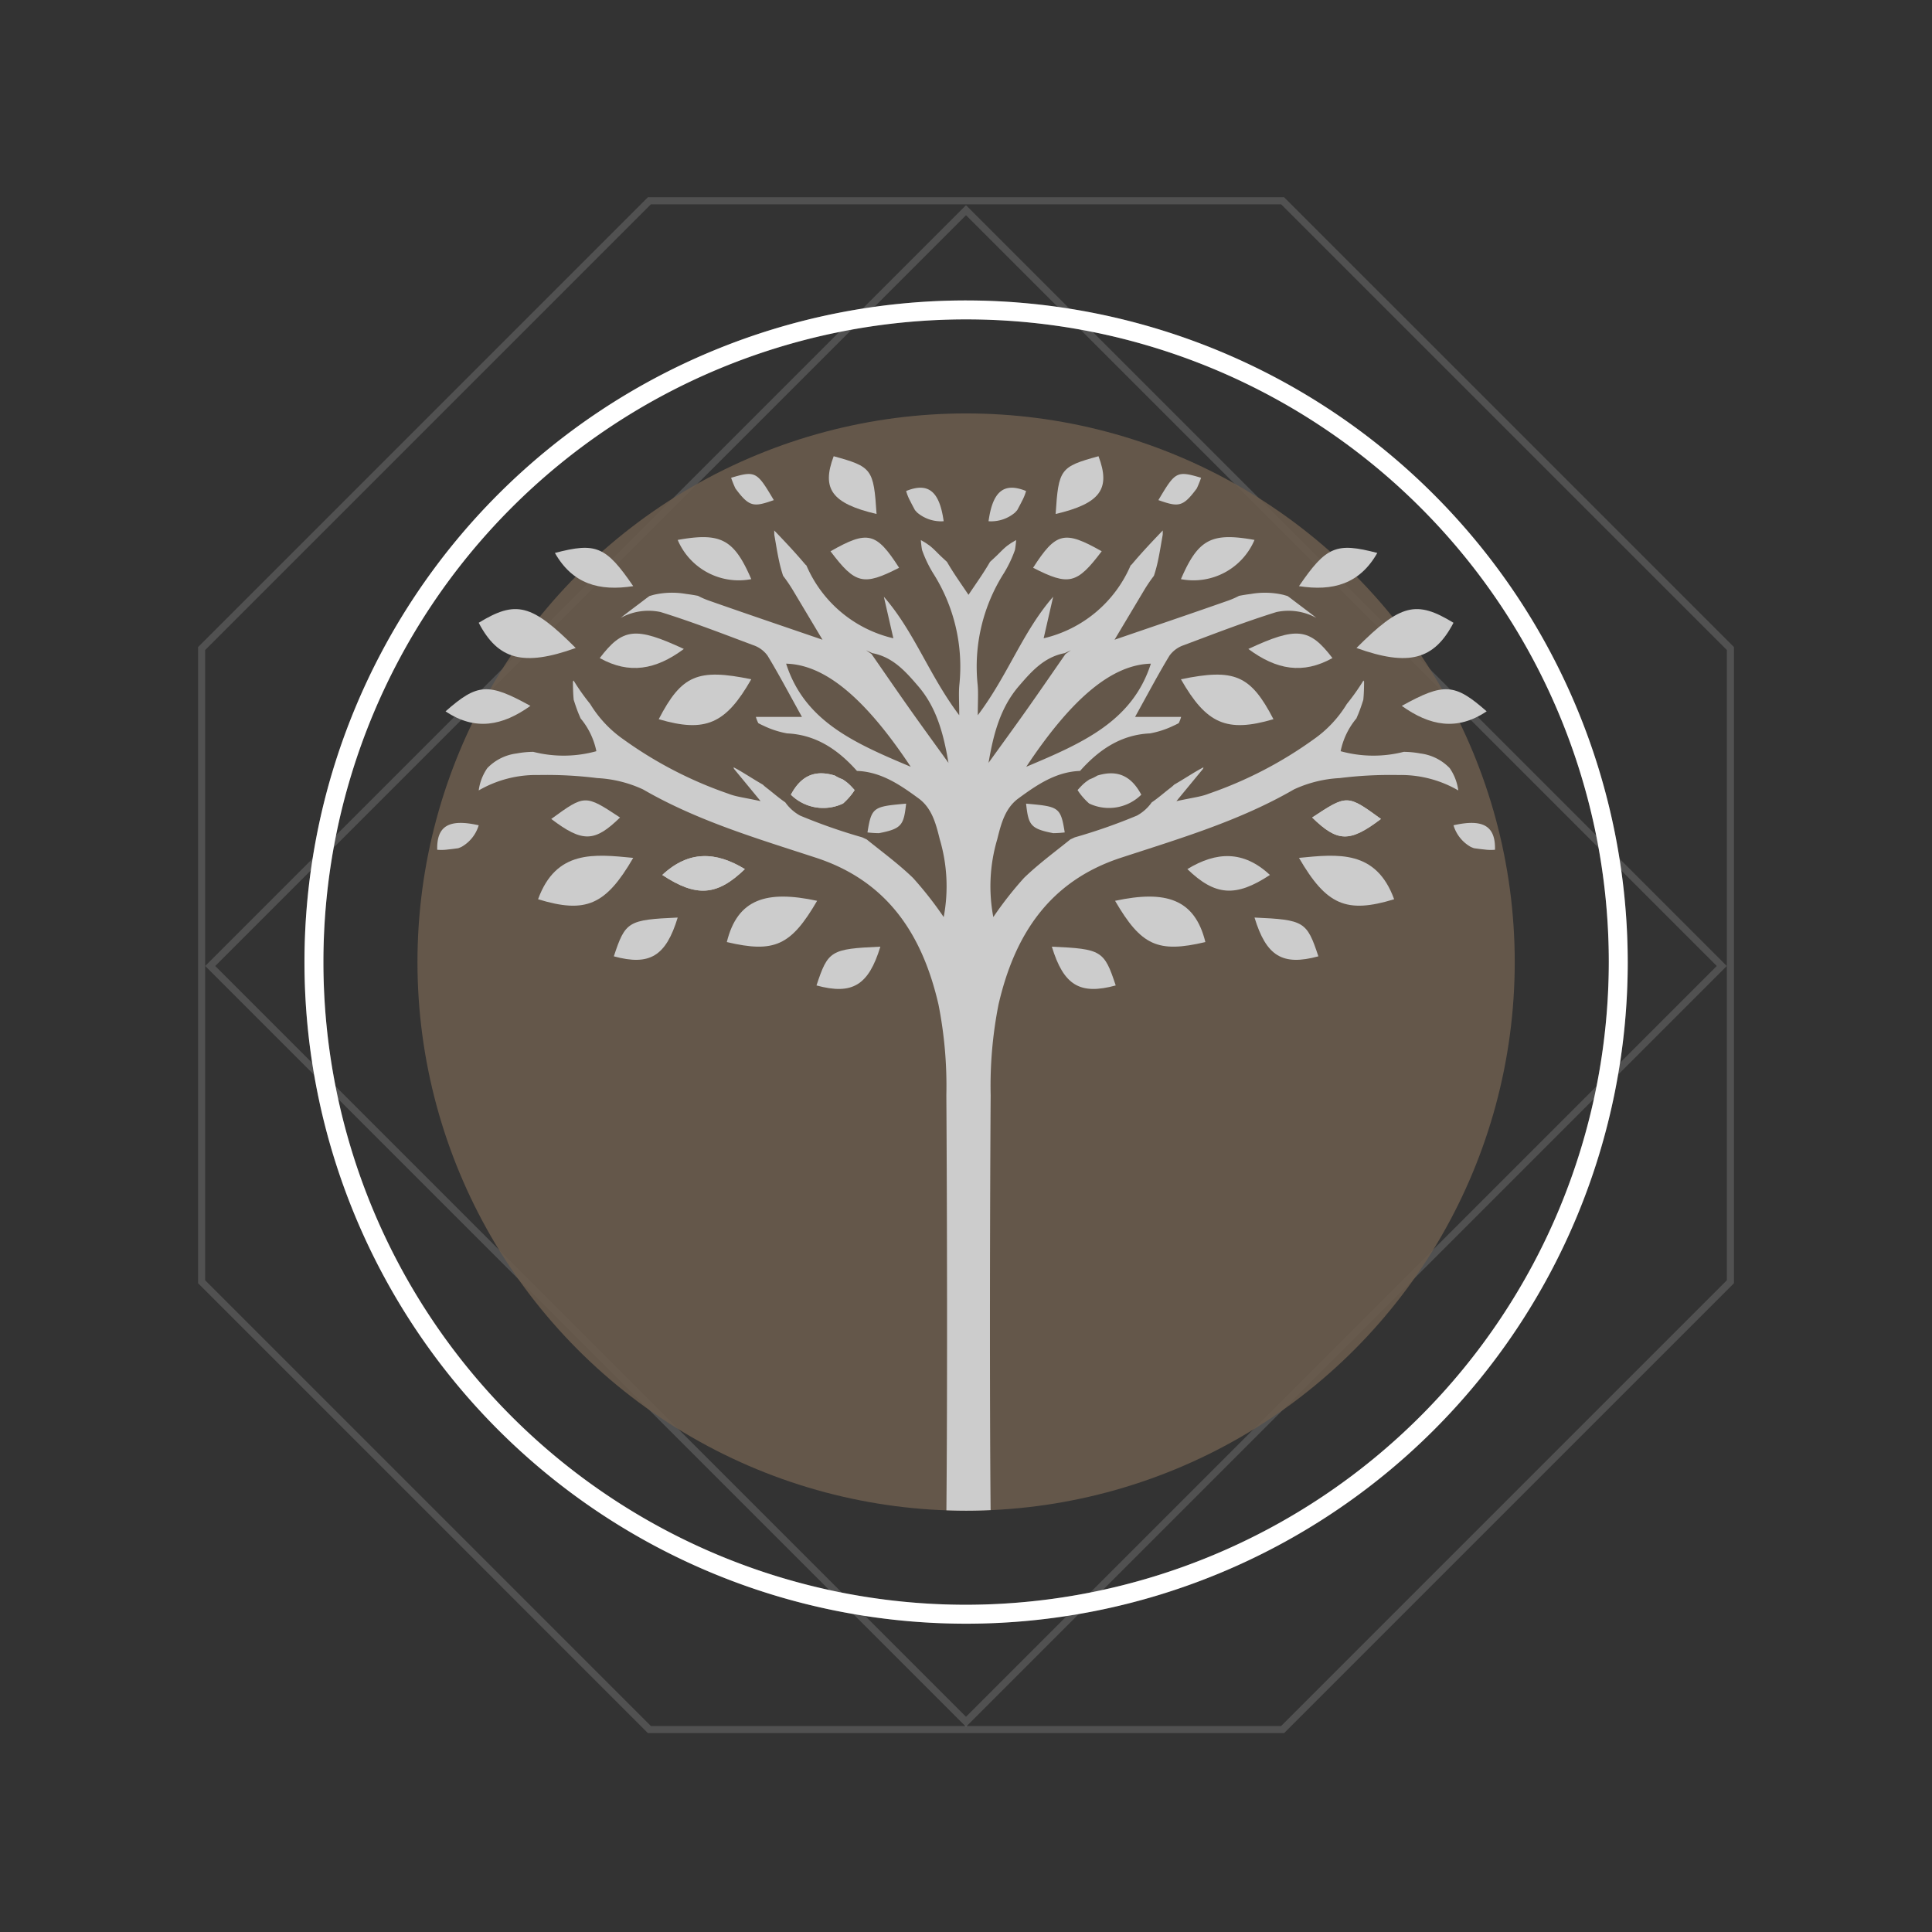 <svg xmlns="http://www.w3.org/2000/svg" viewBox="0 0 204.404 204.404">
  <rect x="0" y="0" width="204.404" height="204.404" fill="#333333" stroke="none"/>
  <g class="Layer_2" data-name="Layer 2">
    <g class="Layer_3" data-name="Layer 3">
      <rect class="square" x="45.661" y="45.661" width="113.082" height="113.082" transform="translate(102.202 -42.334) rotate(45)" style="fill: none;stroke: #fff;stroke-miterlimit: 10;stroke-width: 0.75px;opacity: 0.15"/>
      <polygon class="polygon outer" points="135.7 21.241 68.704 21.241 21.331 68.614 21.331 135.61 68.704 182.984 135.7 182.984 183.074 135.61 183.074 68.614 135.7 21.241" style="fill: none;stroke: #fff;stroke-miterlimit: 10;stroke-width: 0.75px;opacity: 0.15"/>
    </g>
    <g class="iron-banner">
      <path d="M102.213,31.786a70,70,0,1,0,70,70A70.079,70.079,0,0,0,102.213,31.786Zm0,137.996a67.996,67.996,0,1,1,67.996-67.996A68.073,68.073,0,0,1,102.213,169.782Z" style="fill: #fff;opacity: 0.2"/>
      <path class="polygon inner ani" d="M102.213,31.786a70,70,0,1,0,70,70A70.079,70.079,0,0,0,102.213,31.786Zm0,137.996a67.996,67.996,0,1,1,67.996-67.996A68.073,68.073,0,0,1,102.213,169.782Z" style="fill: #fff;"/>
      <circle cx="102.213" cy="101.786" r="58.045" style="fill: #6a5b4d;opacity: 0.9"/>
      <g>
        <g>
          <path d="M56.927,95.14c5.055,1.546,7.168.619,10.067-4.377C62.878,90.359,58.838,89.889,56.927,95.14Z" style="fill: #ccc"/>
          <path d="M64.943,101.179c3.792,1.032,5.512-.013,6.757-4.103C66.446,97.312,66.162,97.484,64.943,101.179Z" style="fill: #ccc"/>
          <path d="M47.138,75.26c3.146,2.103,6.025,1.531,8.98-.578C51.651,72.208,50.513,72.289,47.138,75.26Z" style="fill: #ccc"/>
          <path d="M86.451,95.305c-2.764,4.747-4.522,5.55-9.554,4.365C78.022,95.089,81.101,94.157,86.451,95.305Z" style="fill: #ccc"/>
          <path d="M70.069,92.569c2.788-2.602,5.653-2.495,8.735-.62C75.872,94.791,73.677,94.953,70.069,92.569Z" style="fill: #ccc"/>
          <path d="M92.739,54.38c-.307-4.767-.487-4.999-4.536-6.112C86.903,51.715,87.991,53.265,92.739,54.38Z" style="fill: #ccc"/>
          <path d="M95.125,60.069c-3.784,1.937-4.634,1.733-7.259-1.744C91.81,56.086,92.702,56.3,95.125,60.069Z" style="fill: #ccc"/>
          <path d="M60.911,68.557c-4.661-4.667-6.319-5.079-10.265-2.668C52.69,69.801,55.37,70.547,60.911,68.557Z" style="fill: #ccc"/>
          <path d="M71.7,57.124a7.018,7.018,0,0,0,7.784,4.15C77.658,57.042,76.268,56.304,71.7,57.124Z" style="fill: #ccc"/>
          <path d="M58.322,86.645c3.316,2.518,4.598,2.462,7.276-.153C61.9,84.052,61.887,84.052,58.322,86.645Z" style="fill: #ccc"/>
          <path d="M50.647,87.314a3.909,3.909,0,0,1-1.849,2.301l-.026.011q-.121.049-.242.096c-.019.007-.038.013-.056.02-.359.048-.718.099-1.079.133a5.128,5.128,0,0,1-1.138.029C46.191,87.377,47.517,86.604,50.647,87.314Z" style="fill: #ccc"/>
          <path d="M69.694,76.091c2.424-4.686,4.141-5.388,9.789-4.225C76.795,76.578,74.65,77.55,69.694,76.091Z" style="fill: #ccc"/>
          <path d="M72.351,68.659c-2.974,2.215-5.787,2.701-8.898.964C65.89,66.431,67.239,66.283,72.351,68.659Z" style="fill: #ccc"/>
          <path d="M90.119,83.263c-.112-.119-.227-.236-.349-.345-.061-.055-.126-.107-.189-.16l-.002-.002-.014-.01c-.031-.023-.061-.046-.092-.068-.101-.074-.203-.145-.306-.216a4.931,4.931,0,0,1-.847-.41c-2.027-.613-3.536-.058-4.643,2.026a4.876,4.876,0,0,0,5.519.931,7.158,7.158,0,0,0,1.014-1.109c.075-.1.14-.208.208-.312C90.319,83.479,90.22,83.371,90.119,83.263Z" style="fill: #ccc"/>
          <path d="M91.778,88.071a11.66,11.66,0,0,0,1.212.078c2.448-.467,2.623-.886,2.878-3.124C92.407,85.329,92.205,85.379,91.778,88.071Z" style="fill: #ccc"/>
          <path d="M58.709,58.501c1.868,3.291,4.697,4.072,8.285,3.513C64.111,57.797,63.058,57.359,58.709,58.501Z" style="fill: #ccc"/>
          <path d="M86.384,104.26c3.792,1.032,5.512-.013,6.757-4.103C87.887,100.393,87.604,100.565,86.384,104.26Z" style="fill: #ccc"/>
          <path d="M77.351,50.549a11.662,11.662,0,0,0,.455,1.126c1.483,2.003,1.937,1.979,4.063,1.237C80.095,49.926,79.961,49.766,77.351,50.549Z" style="fill: #ccc"/>
          <path d="M99.839,55.146a3.909,3.909,0,0,1-2.805-.92l-.019-.021q-.088-.096-.175-.193c-.013-.015-.026-.03-.039-.045-.171-.319-.345-.637-.504-.963a5.127,5.127,0,0,1-.428-1.055C98.21,50.998,99.4,51.967,99.839,55.146Z" style="fill: #ccc"/>
          <path d="M147.499,95.14c-5.055,1.546-7.168.619-10.067-4.377C141.548,90.359,145.588,89.889,147.499,95.14Z" style="fill: #ccc"/>
          <path d="M139.483,101.179c-3.792,1.032-5.512-.013-6.757-4.103C137.979,97.312,138.263,97.484,139.483,101.179Z" style="fill: #ccc"/>
          <path d="M157.287,75.26c-3.146,2.103-6.025,1.531-8.98-.578C152.775,72.208,153.912,72.289,157.287,75.26Z" style="fill: #ccc"/>
          <path d="M117.974,95.305c2.764,4.747,4.522,5.55,9.554,4.365C126.404,95.089,123.325,94.157,117.974,95.305Z" style="fill: #ccc"/>
          <path d="M134.357,92.569c-2.788-2.602-5.653-2.495-8.735-.62C128.554,94.791,130.749,94.953,134.357,92.569Z" style="fill: #ccc"/>
          <path d="M111.686,54.38c.307-4.767.487-4.999,4.536-6.112C117.522,51.715,116.435,53.265,111.686,54.38Z" style="fill: #ccc"/>
          <path d="M109.3,60.069c3.784,1.937,4.634,1.733,7.259-1.744C112.615,56.086,111.723,56.3,109.3,60.069Z" style="fill: #ccc"/>
          <path d="M143.514,68.557c4.661-4.667,6.319-5.079,10.265-2.668C151.736,69.801,149.055,70.547,143.514,68.557Z" style="fill: #ccc"/>
          <path d="M132.726,57.124a7.018,7.018,0,0,1-7.784,4.15C126.768,57.042,128.158,56.304,132.726,57.124Z" style="fill: #ccc"/>
          <path d="M146.103,86.645c-3.316,2.518-4.598,2.462-7.276-.153C142.526,84.052,142.539,84.052,146.103,86.645Z" style="fill: #ccc"/>
          <path d="M153.779,87.314a3.909,3.909,0,0,0,1.849,2.301l.026.011q.121.049.242.096c.019.007.038.013.056.02.359.048.718.099,1.079.133a5.128,5.128,0,0,0,1.138.029C158.234,87.377,156.908,86.604,153.779,87.314Z" style="fill: #ccc"/>
          <path d="M134.731,76.091c-2.424-4.686-4.141-5.388-9.789-4.225C127.63,76.578,129.776,77.55,134.731,76.091Z" style="fill: #ccc"/>
          <path d="M132.074,68.659c2.974,2.215,5.787,2.701,8.898.964C138.536,66.431,137.186,66.283,132.074,68.659Z" style="fill: #ccc"/>
          <path d="M114.306,83.263c.112-.119.227-.236.349-.345.061-.055.126-.107.189-.16l.002-.002.014-.01c.031-.023.061-.046.092-.068.101-.074.203-.145.306-.216a4.931,4.931,0,0,0,.847-.41c2.027-.613,3.536-.058,4.643,2.026a4.876,4.876,0,0,1-5.519.931,7.158,7.158,0,0,1-1.014-1.109c-.075-.1-.14-.208-.208-.312C114.106,83.479,114.205,83.371,114.306,83.263Z" style="fill: #ccc"/>
          <path d="M112.647,88.071a11.659,11.659,0,0,1-1.212.078c-2.448-.467-2.623-.886-2.878-3.124C112.018,85.329,112.22,85.379,112.647,88.071Z" style="fill: #ccc"/>
          <path d="M145.717,58.501c-1.868,3.291-4.697,4.072-8.285,3.513C140.314,57.797,141.368,57.359,145.717,58.501Z" style="fill: #ccc"/>
          <path d="M118.042,104.26c-3.792,1.032-5.512-.013-6.757-4.103C116.538,100.393,116.822,100.565,118.042,104.26Z" style="fill: #ccc"/>
          <path d="M127.074,50.549a11.66,11.66,0,0,1-.455,1.126c-1.483,2.003-1.937,1.979-4.063,1.237C124.331,49.926,124.464,49.766,127.074,50.549Z" style="fill: #ccc"/>
          <path d="M104.587,55.146a3.909,3.909,0,0,0,2.805-.92l.019-.021q.088-.096.175-.193c.013-.015.026-.03.039-.045.171-.319.345-.637.504-.963a5.128,5.128,0,0,0,.428-1.055C106.215,50.998,105.025,51.967,104.587,55.146Z" style="fill: #ccc"/>
        </g>
        <path d="M147.945,81.997a12.091,12.091,0,0,1,6.341,1.63,5.404,5.404,0,0,0-.907-2.357,5.191,5.191,0,0,0-3.112-1.555,9.83,9.83,0,0,0-1.752-.171,12.991,12.991,0,0,1-6.677-.068,7.834,7.834,0,0,1,1.671-3.471l.003-.008q.093-.221.187-.442l.027-.063c.193-.477.355-.967.512-1.458.011-.123.022-.247.032-.383.036-.515.047-1.031.049-1.547-.026-.033-.043-.073-.068-.107a23.072,23.072,0,0,1-1.758,2.484,12.447,12.447,0,0,1-3.512,3.741,42.792,42.792,0,0,1-10.968,5.704c-.024.01-.048.019-.073.027-.091.032-.18.068-.271.099-.741.259-1.541.348-3.206.709,1.065-1.292,1.974-2.395,2.814-3.415.021-.053.033-.114.052-.169-.159.086-.32.168-.477.258-.885.508-1.737,1.07-2.621,1.577-.062.058-.123.118-.188.173-.06.051-.122.1-.184.149l-.217.168-.01.008c-.031.025-.139.109-.155.123q-.089.071-.178.143c-.144.116-.287.233-.431.348-.331.265-.667.528-1.018.767a4.63,4.63,0,0,1-1.562,1.398,59.044,59.044,0,0,1-6.58,2.303c-.155.072-.31.144-.465.216-1.656,1.338-3.382,2.603-4.906,4.077a38.344,38.344,0,0,0-3.245,4.141,17.481,17.481,0,0,1,.415-8.228c.412-1.662.832-3.295,2.24-4.327,1.946-1.425,3.96-2.814,6.521-2.908,2.006-2.254,4.337-3.832,7.396-3.97a9.692,9.692,0,0,0,2.53-.83c.174-.076.343-.164.511-.252a3.414,3.414,0,0,0,.256-.661h-4.872c1.39-2.503,2.456-4.531,3.643-6.485a3.074,3.074,0,0,1,1.502-1.102c3.253-1.218,6.497-2.48,9.812-3.508a6.117,6.117,0,0,1,4.226.62c-.855-.679-1.747-1.328-2.612-1.993-.148-.114-.293-.217-.438-.321-.157-.046-.312-.092-.473-.136a8.618,8.618,0,0,0-3.412-.084c-.411.05-.831.118-1.248.199a8.457,8.457,0,0,1-1.281.549c-3.735,1.314-7.486,2.583-11.89,4.094,1.248-2.089,2.173-3.637,3.098-5.186A16.459,16.459,0,0,1,122.08,60.924c.006-.019.014-.037.02-.056a14.407,14.407,0,0,0,.395-1.459c.205-.933.348-1.879.517-2.819l.001-.012c.007-.152.006-.304.01-.456-1.118,1.162-2.225,2.334-3.264,3.57a.982.982,0,0,1-.142.13,13.293,13.293,0,0,1-9.199,7.708q.502-2.197,1.005-4.393c-3.223,3.686-4.784,8.31-7.975,12.535,0-1.442.07-2.331-.012-3.205A18.416,18.416,0,0,1,106.223,60.623a12.915,12.915,0,0,0,1.159-2.44c.061-.345.098-.693.125-1.043-.183.106-.369.207-.547.324-.129.085-.253.179-.381.265a.071.071,0,0,1-.017.01c-.011.01-.012.011-.036.031-.059.05-.119.099-.177.149-.289.252-.553.531-.827.798-.255.249-.521.487-.781.731-.686,1.196-1.501,2.322-2.275,3.484-.774-1.161-1.589-2.287-2.275-3.484-.26-.244-.526-.482-.781-.731-.274-.267-.538-.547-.827-.798-.058-.051-.118-.099-.177-.149-.024-.02-.024-.021-.036-.031a.07.07,0,0,1-.017-.01c-.128-.086-.252-.18-.381-.265-.177-.117-.363-.218-.547-.324.026.35.064.698.125,1.043a12.914,12.914,0,0,0,1.159,2.44,18.416,18.416,0,0,1,2.789,11.843c-.082.875-.012,1.763-.012,3.205-3.191-4.225-4.752-8.849-7.975-12.535q.502,2.196,1.005,4.393a13.293,13.293,0,0,1-9.199-7.708.983.983,0,0,1-.142-.13c-1.039-1.235-2.147-2.408-3.264-3.57.004.152.003.304.01.456l.001.012c.169.94.311,1.886.517,2.819a14.417,14.417,0,0,0,.395,1.459c.006.019.014.037.02.056a16.448,16.448,0,0,1,1.067,1.573c.925,1.549,1.85,3.097,3.098,5.186-4.404-1.511-8.155-2.78-11.89-4.094a8.46,8.46,0,0,1-1.281-.549c-.418-.081-.837-.149-1.248-.199a8.618,8.618,0,0,0-3.412.084c-.161.044-.315.091-.473.136-.145.104-.291.207-.439.321-.865.665-1.757,1.313-2.612,1.993a6.117,6.117,0,0,1,4.226-.62c3.315,1.028,6.559,2.29,9.812,3.508a3.074,3.074,0,0,1,1.502,1.102c1.187,1.954,2.253,3.982,3.643,6.485H79.973a3.416,3.416,0,0,0,.256.661c.168.088.337.176.511.252a9.692,9.692,0,0,0,2.53.83c3.059.138,5.391,1.716,7.396,3.97,2.562.094,4.575,1.483,6.521,2.908,1.408,1.031,1.828,2.664,2.24,4.327a17.48,17.48,0,0,1,.415,8.228,38.343,38.343,0,0,0-3.245-4.141c-1.524-1.474-3.25-2.74-4.906-4.077-.155-.072-.31-.144-.465-.216a59.043,59.043,0,0,1-6.58-2.303,4.63,4.63,0,0,1-1.562-1.398c-.351-.239-.687-.502-1.018-.767-.144-.116-.287-.232-.431-.348q-.089-.072-.178-.143c-.017-.013-.124-.097-.155-.123l-.01-.008-.217-.168c-.062-.049-.124-.098-.184-.149-.065-.055-.126-.115-.188-.173-.885-.506-1.737-1.069-2.621-1.577-.157-.09-.318-.172-.477-.258.019.055.03.116.052.169.84,1.02,1.749,2.123,2.814,3.415-1.665-.361-2.465-.45-3.206-.709-.091-.032-.18-.067-.271-.099-.025-.008-.049-.016-.073-.027a42.793,42.793,0,0,1-10.968-5.704,12.447,12.447,0,0,1-3.512-3.741,23.069,23.069,0,0,1-1.758-2.484c-.025.034-.042.074-.068.107.003.516.013,1.032.049,1.547.01.136.02.26.032.383.157.491.319.982.512,1.458l.027.063q.094.221.187.442l.003.008A7.833,7.833,0,0,1,63.095,79.476a12.991,12.991,0,0,1-6.677.068,9.829,9.829,0,0,0-1.752.171,5.191,5.191,0,0,0-3.112,1.555,5.404,5.404,0,0,0-.907,2.357,12.092,12.092,0,0,1,6.341-1.63,43.067,43.067,0,0,1,6.203.324,13.077,13.077,0,0,1,4.841,1.198c5.755,3.33,12.075,5.193,18.305,7.231C94,93.257,97.613,99.01,99.29,106.272a44.273,44.273,0,0,1,.833,9.606c.077,11.591.119,31.661.005,43.912.693.024,1.387.041,2.086.041.869,0,1.733-.023,2.592-.061-.114-12.253-.072-32.307.005-43.892a44.276,44.276,0,0,1,.833-9.606c1.677-7.262,5.29-13.015,12.954-15.523,6.23-2.038,12.55-3.901,18.305-7.231a13.077,13.077,0,0,1,4.841-1.198A43.067,43.067,0,0,1,147.945,81.997ZM83.171,70.216c4.024.102,8.258,3.489,13.183,10.907C90.316,78.589,85.12,76.281,83.171,70.216Zm13.159,4.907c-1.391-1.968-2.753-3.955-4.128-5.933l-.574-.395.661.308c2.171.405,3.519,1.937,4.863,3.503,1.953,2.277,2.685,5.084,3.194,8.101C99.006,78.846,97.654,76.995,96.33,75.123Zm25.431-4.907c-1.949,6.065-7.145,8.373-13.183,10.907C113.503,73.704,117.737,70.318,121.761,70.216Zm-17.174,10.491c.509-3.017,1.241-5.824,3.194-8.101,1.343-1.566,2.692-3.098,4.863-3.503l.661-.308-.574.395c-1.375,1.979-2.738,3.966-4.128,5.933C107.279,76.995,105.926,78.846,104.587,80.707Z" style="fill: #ccc"/>
      </g>
      <path class="falling-1" d="M70.069,92.569c2.788-2.602,5.653-2.495,8.735-.62C75.872,94.791,73.677,94.953,70.069,92.569Z" style="fill: #ccc"/>
      <path class="falling-3" d="M90.119,83.263c-.112-.119-.227-.236-.349-.345-.061-.055-.126-.107-.189-.16l-.002-.002-.014-.01c-.031-.023-.061-.046-.092-.068-.101-.074-.203-.145-.306-.216a4.931,4.931,0,0,1-.847-.41c-2.027-.613-3.536-.058-4.643,2.026a4.876,4.876,0,0,0,5.519.931,7.158,7.158,0,0,0,1.014-1.109c.075-.1.14-.208.208-.312C90.319,83.479,90.22,83.371,90.119,83.263Z" style="fill: #ccc"/>
      <path class="falling-2" d="M146.103,86.645c-3.316,2.518-4.598,2.462-7.276-.153C142.526,84.052,142.539,84.052,146.103,86.645Z" style="fill: #ccc"/>
    </g>
  </g>
</svg>
